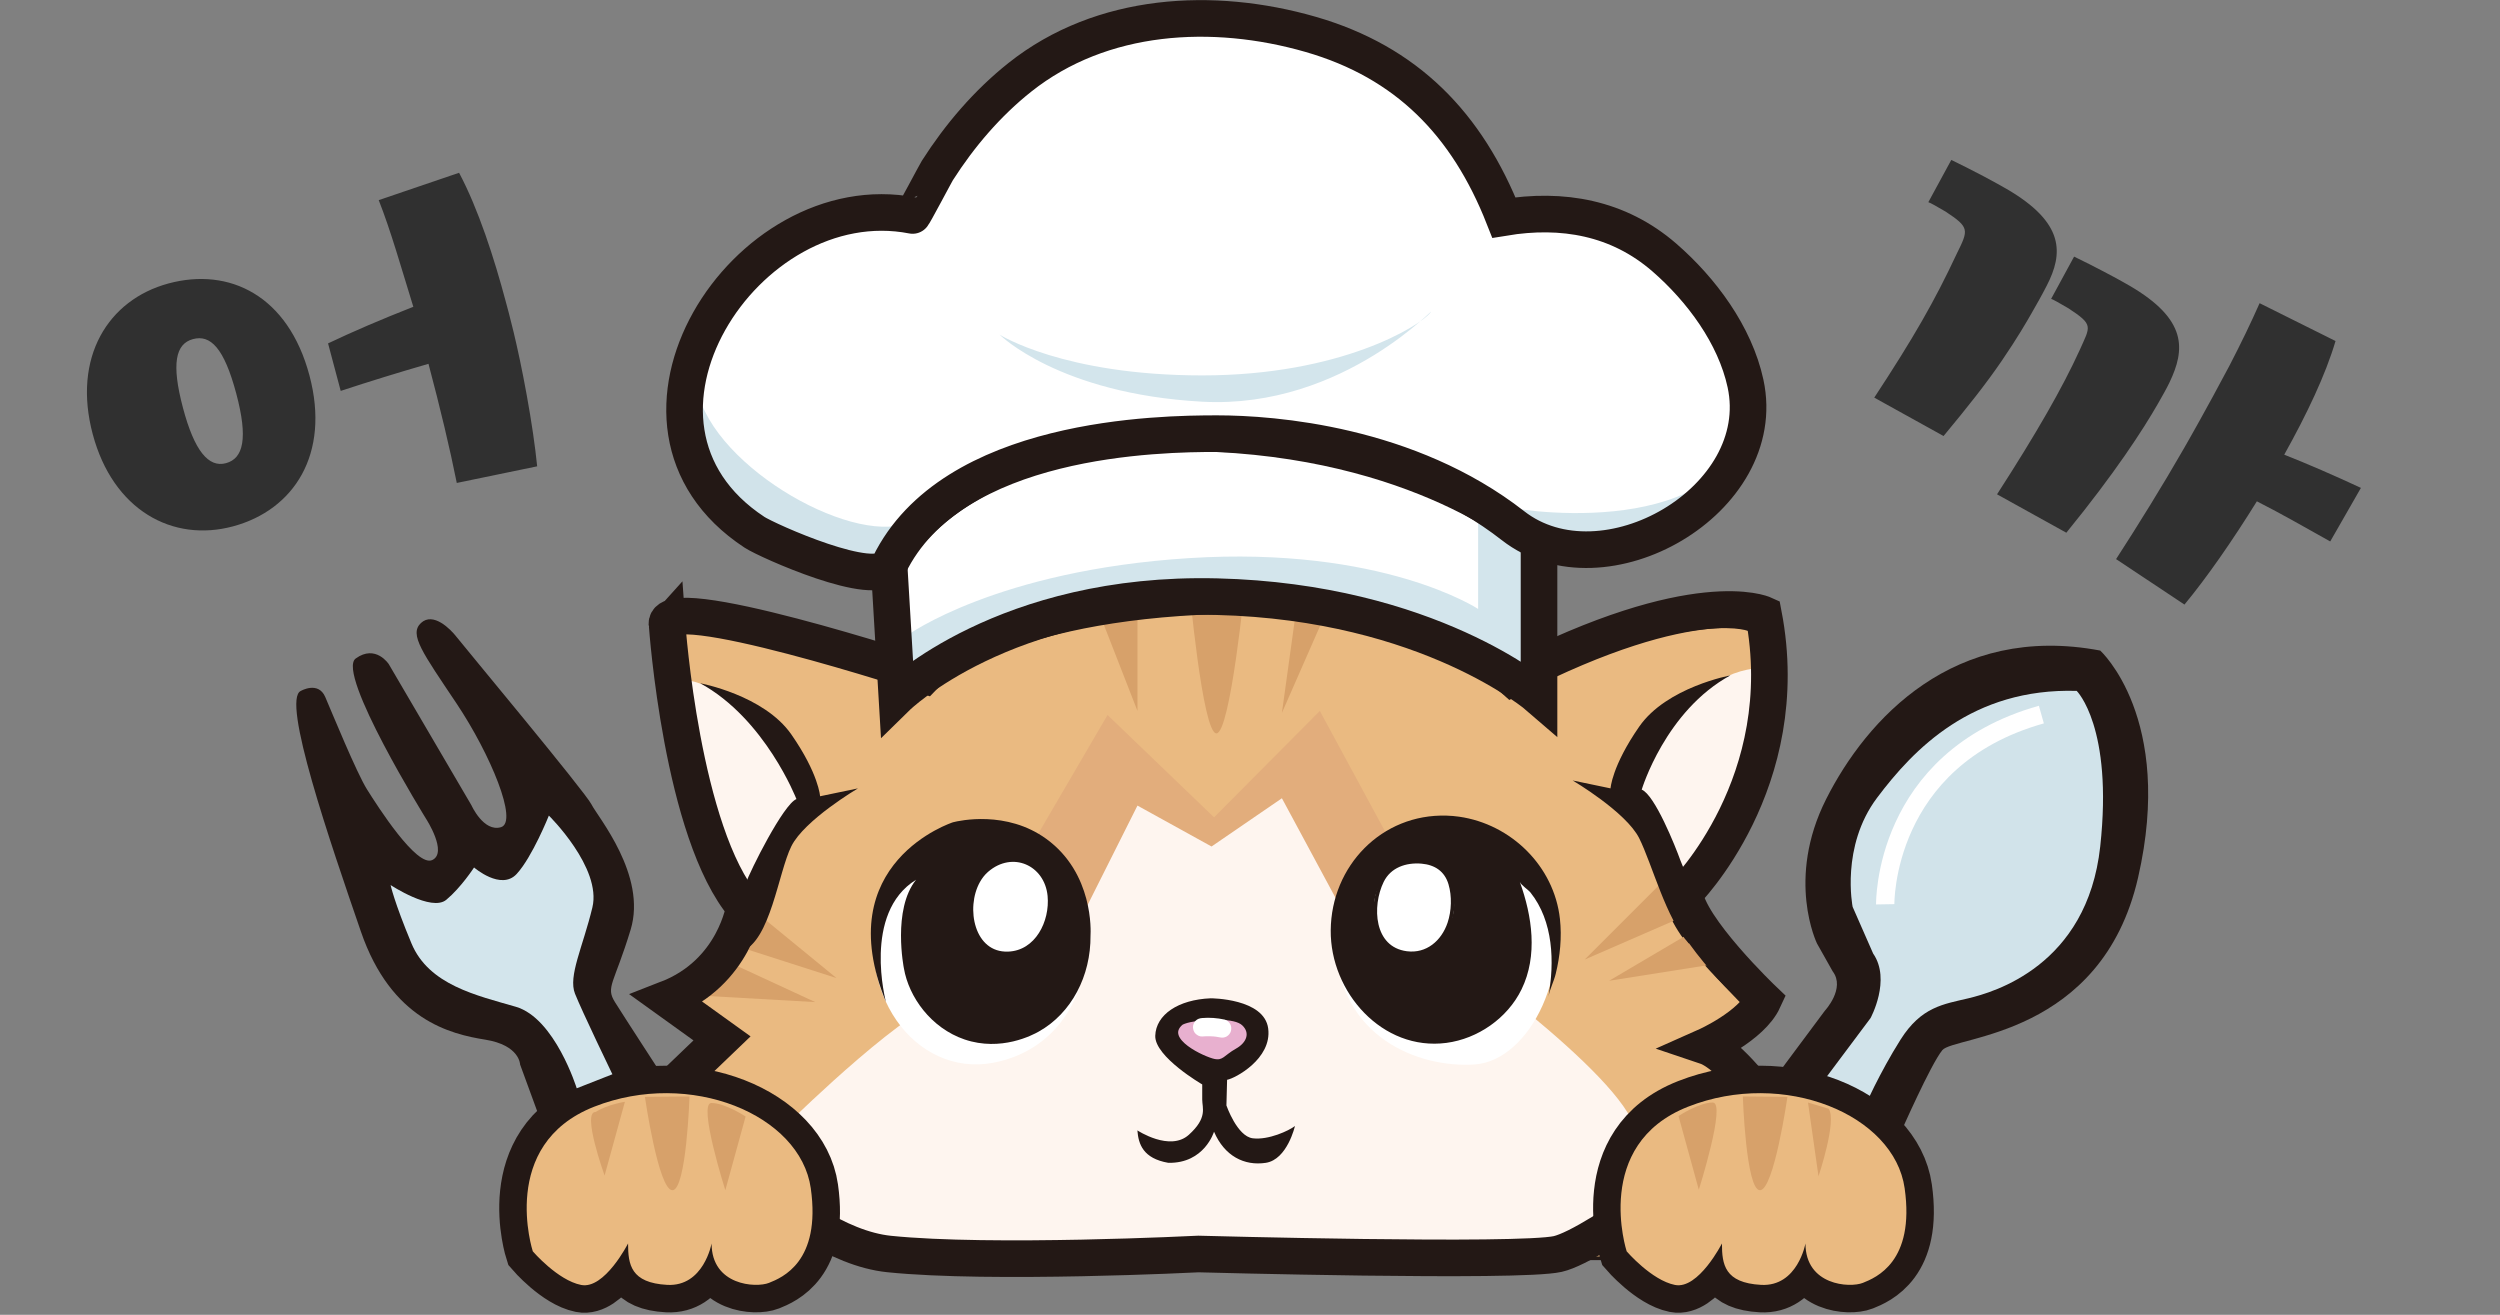 <svg width="135" height="71" viewBox="0 0 135 71" fill="none" xmlns="http://www.w3.org/2000/svg">
<rect x="0" y="0" width="135" height="71" fill="#808080" stroke="none"/>
<path d="M5.006 23.44C3.906 19.306 5.825 16.191 9.1 15.306C12.376 14.422 15.56 15.947 16.712 20.28C17.843 24.529 15.865 27.538 12.589 28.422C9.314 29.306 6.098 27.546 5.006 23.44ZM29.007 25.182L24.666 26.079C24.302 24.252 23.767 22.013 23.138 19.646C21.522 20.113 19.942 20.601 18.398 21.109L17.715 18.543C19.043 17.91 20.577 17.251 22.319 16.567C21.665 14.452 21.105 12.464 20.451 10.807L24.79 9.33C25.828 11.281 26.683 13.922 27.32 16.317C27.449 16.802 27.933 18.505 28.448 21.361C28.706 22.788 28.897 24.081 29.007 25.182ZM9.882 22.032C10.496 24.342 11.261 25.266 12.201 25.012C13.141 24.758 13.404 23.679 12.759 21.256C12.099 18.775 11.359 18.058 10.419 18.312C9.479 18.566 9.245 19.637 9.882 22.032Z" fill="#303030"/>
<path d="M104.13 10.918L105.37 8.636C106.409 9.138 107.637 9.784 108.351 10.199C111.514 12.038 111.418 13.688 110.526 15.422C110.243 15.975 109.965 16.461 109.7 16.922C109.451 17.357 108.952 18.227 108.102 19.473C107.252 20.719 106.27 21.957 104.952 23.545L101.21 21.472C103.35 18.212 104.465 16.266 105.67 13.69C106.298 12.417 106.371 12.289 105.063 11.427C104.579 11.145 104.273 10.967 104.13 10.918ZM110.761 16.139L112.001 13.857C113.04 14.359 114.268 15.005 114.982 15.42C118.144 17.259 117.997 18.88 117.157 20.643C116.991 20.991 116.771 21.375 116.537 21.785C115.715 23.218 114.223 25.524 111.582 28.767L107.84 26.693C109.97 23.392 111.364 20.961 112.3 18.912C112.877 17.609 113.078 17.555 111.694 16.648C111.209 16.366 110.903 16.188 110.761 16.139ZM127.49 26.346L125.832 29.238C124.517 28.507 123.242 27.766 121.871 27.071C120.548 29.202 119.181 31.172 117.961 32.647L114.268 30.192C115.441 28.383 116.809 26.175 117.938 24.204C118.217 23.717 119.083 22.207 120.385 19.757C121.024 18.524 121.563 17.404 122.019 16.372L126.119 18.415C125.577 20.25 124.571 22.361 123.349 24.552C124.651 25.07 126.014 25.658 127.49 26.346Z" fill="#303030"/>
<g clip-path="url(#clip0_140_1570)">
<path d="M36.118 34.016C36.118 34.016 37.388 45.233 40.769 49.208C40.769 49.208 39.782 52.757 36.118 54.177L39.078 56.306L36.118 59.146C36.118 59.146 42.602 67.381 48.098 67.949C53.595 68.516 64.806 67.949 64.806 67.949H87.283C87.283 67.949 93.626 61.986 95.316 59.714C95.316 59.714 93.483 57.158 92.216 56.732C92.216 56.732 93.875 55.88 94.525 54.46C94.525 54.46 90.243 50.626 90.102 48.782C90.102 48.782 96.271 43.104 94.525 34.016C94.525 34.016 92.129 32.71 81.743 36.84C81.743 36.84 76.157 31.867 64.806 32.445C53.455 33.022 50.016 36.697 50.016 36.697C50.016 36.697 36.822 32.596 36.116 34.016H36.118Z" fill="#EABA81" stroke="#231815" stroke-width="0.198" stroke-miterlimit="10"/>
<path d="M42.795 60.427C42.795 60.427 49.455 53.908 51.252 53.99C52.681 54.056 60.282 41.875 60.282 41.875L65.717 45.02L70.985 40.266L76.416 50.066C76.416 50.066 86.3 56.925 88.086 60.427C89.871 63.928 87.194 67.714 87.194 67.714H47.157C47.157 67.714 40.164 65.441 42.795 60.427Z" fill="#FEF5EF"/>
<path d="M56.642 53.03L52.023 51.944L59.807 38.609L65.559 44.136L71.271 38.39L78.071 50.949L74.247 52.436L69.223 43.106L65.423 45.711L61.423 43.502L56.642 53.03Z" fill="#E2AD7C"/>
<path d="M64.201 31.511C64.201 31.511 64.93 39.603 65.686 39.603C66.441 39.603 67.236 31.511 67.236 31.511H64.201Z" fill="#D7A16A"/>
<path d="M70.069 32.391L69.223 38.495L71.902 32.391H70.069Z" fill="#D7A16A"/>
<path d="M59.143 32.546L61.423 32.471V38.39L59.143 32.546Z" fill="#D7A16A"/>
<path d="M39.234 50.911L40.614 49.083L45.172 52.817L39.234 50.911Z" fill="#D7A16A"/>
<path d="M37.801 53.761L38.683 51.644L44.023 54.113L37.801 53.761Z" fill="#D7A16A"/>
<path d="M92.269 49.79L92.697 52.044L86.891 52.962L92.269 49.79Z" fill="#D7A16A"/>
<path d="M89.998 47.392L90.968 49.467L85.575 51.815L89.998 47.392Z" fill="#D7A16A"/>
<path d="M43.594 43.343C43.547 43.201 40.822 37.143 36.781 36.671C36.781 36.671 37.716 47.69 39.903 48.593L43.594 43.343Z" fill="#FEF5EF"/>
<path d="M87.908 42.775C87.955 42.634 90.68 36.575 94.721 36.103C94.721 36.103 93.786 47.123 91.599 48.025L87.908 42.775Z" fill="#FEF5EF"/>
<path d="M36.029 33.783C36.029 33.783 36.816 44.992 40.199 48.967C40.199 48.967 39.695 52.524 36.029 53.944L38.989 56.073L36.029 58.913C36.029 58.913 42.513 67.148 48.009 67.716C53.506 68.283 64.717 67.716 64.717 67.716C64.717 67.716 82.025 68.19 84.117 67.716C86.209 67.242 93.537 61.753 95.229 59.481C95.229 59.481 93.396 56.925 92.129 56.499C92.129 56.499 94.579 55.41 95.229 53.992C95.229 53.992 91.111 50.064 90.97 48.218C90.97 48.218 96.975 42.255 95.229 33.17C95.229 33.17 91.569 31.513 81.654 36.609C81.654 36.609 76.068 31.636 64.717 32.214C53.366 32.791 49.927 36.466 49.927 36.466C49.927 36.466 35.5 31.729 36.027 33.785L36.029 33.783Z" stroke="#231815" stroke-width="1.977" stroke-miterlimit="10"/>
<path d="M28.771 67.572C28.771 67.572 26.898 61.805 32.083 59.763C37.267 57.722 43.218 60.19 43.782 64.165C44.346 68.14 42.232 68.992 41.526 69.275C40.82 69.558 38.426 69.417 38.426 67.146C38.426 67.146 38.002 69.49 36.029 69.383C34.056 69.275 33.916 68.281 33.916 67.146C33.916 67.146 32.646 69.64 31.379 69.387C30.111 69.134 28.771 67.572 28.771 67.572Z" fill="#EABA81" stroke="#231815" stroke-width="2.966" stroke-miterlimit="10"/>
<path d="M48.432 37.639C48.432 37.639 54.247 31.937 65.717 32.22C77.187 32.503 83.107 37.639 83.107 37.639V29.27C83.107 29.27 77.361 23.987 65.715 23.419C54.069 22.851 48.855 28.103 48.009 30.517L48.432 37.639Z" fill="white" stroke="#231815" stroke-width="0.198" stroke-miterlimit="10"/>
<path d="M48.998 34.303C48.998 34.303 53.814 30.798 64.201 30.139C74.65 29.475 79.819 32.883 79.819 32.883V27.962L83.107 29.27V37.639C83.107 37.639 77.069 32.423 64.717 32.212C52.365 32.001 48.996 37.155 48.996 37.155V34.305L48.998 34.303Z" fill="#D3E5EC"/>
<path d="M48.432 37.639C48.432 37.639 54.247 31.937 65.717 32.22C77.187 32.503 83.107 37.639 83.107 37.639V29.27C83.107 29.27 77.361 23.987 65.715 23.419C54.069 22.851 48.855 28.103 48.009 30.517L48.432 37.639Z" stroke="#231815" stroke-width="1.977" stroke-miterlimit="10"/>
<path d="M48.011 30.517C47.825 30.899 35.466 30.802 37.158 19.444C37.158 19.444 40.541 9.932 49.281 11.635C49.281 11.635 54.081 0.418 64.719 0.986C75.356 1.553 79.162 5.813 81.136 11.776C81.136 11.776 85.786 10.356 89.875 13.905C93.964 17.454 96.218 22.991 92.695 26.116C92.695 26.116 87.338 32.787 81.701 28.388C76.064 23.989 68.766 23.419 65.719 23.419C62.672 23.419 51.396 23.56 48.013 30.517H48.011Z" fill="white" stroke="#231815" stroke-width="0.198" stroke-miterlimit="10"/>
<path d="M37.579 20.627C38.05 24.933 45.866 29.45 48.996 28.247L47.713 31.18C47.713 31.18 38.443 28.167 37.799 25.417C37.799 25.417 36.733 19.159 37.577 20.627H37.579Z" fill="#D1E3EA"/>
<path d="M81.041 27.299C81.323 27.488 92.526 29.402 94.395 22.907C94.395 22.907 92.874 28.448 88.273 29.388L84.034 30.137L81.041 27.297V27.299Z" fill="#D3E5EC"/>
<path d="M48.011 30.517C47.361 31.851 41.419 29.189 40.741 28.742C31.865 22.907 40.261 9.876 49.281 11.635C49.318 11.643 50.526 9.352 50.615 9.211C51.825 7.315 53.314 5.572 55.074 4.174C59.499 0.659 65.512 0.341 70.767 1.854C75.967 3.352 79.226 6.708 81.211 11.746C84.361 11.226 87.382 11.742 89.875 13.905C91.868 15.636 93.689 18.08 94.258 20.71C95.621 27.014 86.577 32.194 81.701 28.386C76.064 23.985 68.766 23.417 65.719 23.417C62.672 23.417 51.396 23.558 48.013 30.515L48.011 30.517Z" stroke="#231815" stroke-width="1.977" stroke-miterlimit="10"/>
<path d="M53.977 18.07C53.977 18.07 57.435 20.272 64.918 20.272C72.402 20.272 76.673 17.598 77.239 16.887C77.804 16.176 72.657 22.116 64.918 21.692C57.18 21.268 53.977 18.07 53.977 18.07Z" fill="#D3E5EC"/>
<path d="M28.771 67.572C28.771 67.572 26.898 61.805 32.083 59.763C37.267 57.722 43.218 60.19 43.782 64.165C44.346 68.14 42.232 68.992 41.526 69.275C40.82 69.558 38.426 69.417 38.426 67.146C38.426 67.146 38.002 69.49 36.029 69.383C34.056 69.275 33.916 68.281 33.916 67.146C33.916 67.146 32.646 69.64 31.379 69.387C30.111 69.134 28.771 67.572 28.771 67.572Z" fill="#EABA81"/>
<path d="M34.825 59.232C34.825 59.232 35.555 64.272 36.31 64.272C37.065 64.272 37.235 59.208 37.235 59.208L34.825 59.23V59.232Z" fill="#D7A16A"/>
<path d="M38.414 59.562C37.672 59.562 39.167 64.272 39.167 64.272L40.263 60.291C40.263 60.291 39.155 59.562 38.416 59.562H38.414Z" fill="#D7A16A"/>
<path d="M32.154 60.048C31.412 60.048 32.648 63.48 32.648 63.48L33.744 59.498C33.744 59.498 32.83 59.63 32.154 60.048Z" fill="#D7A16A"/>
<path d="M98.118 50.949C98.118 50.949 96.427 47.483 98.612 43.152C100.797 38.822 105.519 33.64 113.412 35.13C113.412 35.13 117.43 38.778 115.456 47.39C113.483 56.001 105.519 55.93 104.884 56.71C104.249 57.491 102.628 61.183 102.628 61.183C102.628 61.183 97.412 57.314 96.004 57.989L98.541 54.581C98.541 54.581 99.668 53.374 98.964 52.452L98.118 50.949Z" fill="#231815"/>
<path d="M100.042 48.967C100.042 48.967 99.387 45.709 101.361 43.082C103.334 40.455 106.505 37.141 112.142 37.308C112.142 37.308 114.116 39.254 113.412 45.711C112.708 52.167 107.632 53.587 106.294 53.908C104.955 54.229 103.757 54.356 102.63 56.139C101.503 57.921 100.657 59.837 100.657 59.837L98.472 58.369L101.009 54.978C101.009 54.978 102.136 52.912 101.149 51.49L100.042 48.969V48.967Z" fill="#D1E3EA"/>
<path d="M87.84 67.572C87.84 67.572 85.968 61.805 91.152 59.763C96.337 57.722 102.288 60.19 102.851 64.165C103.415 68.14 101.301 68.992 100.595 69.275C99.89 69.558 97.495 69.417 97.495 67.146C97.495 67.146 97.072 69.49 95.099 69.383C93.126 69.275 92.985 68.281 92.985 67.146C92.985 67.146 91.716 69.64 90.448 69.387C89.181 69.134 87.84 67.572 87.84 67.572Z" stroke="#231815" stroke-width="2.966" stroke-miterlimit="10"/>
<path d="M87.84 67.572C87.84 67.572 85.968 61.805 91.152 59.763C96.337 57.722 102.288 60.19 102.851 64.165C103.415 68.14 101.301 68.992 100.595 69.275C99.89 69.558 97.495 69.417 97.495 67.146C97.495 67.146 97.072 69.49 95.099 69.383C93.126 69.275 92.985 68.281 92.985 67.146C92.985 67.146 91.716 69.64 90.448 69.387C89.181 69.134 87.84 67.572 87.84 67.572Z" fill="#EABA81"/>
<path d="M96.522 59.232C96.522 59.232 95.793 64.272 95.037 64.272C94.282 64.272 94.112 59.208 94.112 59.208L96.522 59.23V59.232Z" fill="#D7A16A"/>
<path d="M92.489 59.536C93.23 59.536 91.736 64.246 91.736 64.246L90.64 60.265C90.64 60.265 91.747 59.536 92.487 59.536H92.489Z" fill="#D7A16A"/>
<path d="M98.747 59.871C99.211 60.51 98.199 63.52 98.199 63.52L97.632 59.538L98.747 59.873V59.871Z" fill="#D7A16A"/>
<path d="M53.037 44.43C53.037 44.43 56.796 43.863 58.206 48.121C59.615 52.379 57.735 56.639 53.601 57.395C49.467 58.152 45.896 53.609 47.586 48.121C47.586 48.121 49.089 44.145 53.035 44.43H53.037Z" fill="white"/>
<path d="M77.282 44.406C77.282 44.406 82.075 44.147 83.578 48.218C85.08 52.289 82.638 57.28 79.631 57.481C76.624 57.682 72.301 56.033 72.114 50.943C71.926 45.852 76.272 44.361 77.282 44.406Z" fill="white"/>
<path d="M49.467 47.507C46.554 49.306 47.841 54.103 47.841 54.103C44.745 46.557 51.464 44.402 51.464 44.402C51.8 44.315 54.356 43.741 56.505 45.303C59.056 47.159 58.902 50.313 58.888 50.513C58.908 52.709 57.856 54.715 56.096 55.703C55.768 55.888 54.056 56.8 52.086 56.131C50.273 55.513 49.075 53.838 48.81 52.287C48.81 52.287 48.175 49.116 49.468 47.507H49.467Z" fill="#231815"/>
<path d="M82.073 47.625C82.132 47.79 82.526 48.047 82.644 48.194C83.886 49.748 83.947 51.954 83.615 53.822C83.688 53.412 83.912 52.994 84.01 52.582C84.246 51.618 84.345 50.61 84.236 49.62C83.924 46.774 81.596 44.502 78.795 44.102C78.571 44.07 78.346 44.05 78.118 44.044C74.615 43.936 71.89 46.756 71.859 50.236C71.829 53.578 74.648 56.77 78.105 56.316C79.801 56.093 81.403 54.984 82.162 53.428C83.053 51.606 82.735 49.463 82.071 47.623L82.073 47.625Z" fill="#231815"/>
<path d="M75.014 46.95C75.014 46.95 77.268 45.727 78.273 47.597C79.348 49.602 77.753 51.401 75.779 51.375C75.016 51.303 72.912 49.083 75.016 46.95H75.014Z" fill="white" stroke="#231815" stroke-width="0.198" stroke-miterlimit="10"/>
<path d="M65.383 53.908C65.383 53.908 68.272 53.908 68.483 55.541C68.695 57.174 66.686 58.238 66.263 58.309L66.227 59.694C66.227 59.694 66.803 61.363 67.649 61.468C68.495 61.574 69.61 61.054 69.927 60.805C69.927 60.805 69.516 62.615 68.353 62.793C67.19 62.97 66.121 62.426 65.557 61.112C65.557 61.112 65.045 62.83 63.09 62.793C61.727 62.556 61.476 61.787 61.419 61.042C61.419 61.042 63.175 62.201 64.197 61.279C65.219 60.357 64.92 59.835 64.92 59.375V58.559C64.92 58.559 62.348 57.067 62.384 55.932C62.419 54.796 63.617 53.98 65.379 53.908H65.383Z" fill="#231815"/>
<path d="M65.136 55.008C65.136 55.008 66.65 54.83 67.145 55.292C67.639 55.754 67.427 56.358 66.793 56.712C66.158 57.067 66.089 57.387 65.559 57.28C65.029 57.172 62.739 56.145 63.797 55.256C63.797 55.256 64.147 55.031 65.136 55.008Z" fill="#E8B0CF" stroke="#231815" stroke-width="0.198" stroke-miterlimit="10"/>
<path d="M37.801 36.894C37.801 36.894 41.255 37.533 42.734 39.662C44.213 41.791 44.284 42.998 44.284 42.998L46.329 42.572C46.329 42.572 43.44 44.275 42.734 45.695C42.028 47.115 41.607 50.805 40.057 51.373L40.235 48.388C40.235 48.388 39.964 48.541 40.245 47.76C40.526 46.979 42.303 43.434 43.007 43.15C43.007 43.15 41.324 38.808 37.801 36.89V36.894Z" fill="#231815"/>
<path d="M93.452 36.468C93.452 36.468 89.998 37.107 88.519 39.236C87.04 41.365 86.969 42.572 86.969 42.572L84.924 42.146C84.924 42.146 87.813 43.849 88.519 45.269C89.225 46.689 89.974 49.626 91.196 50.947L92.269 49.6C92.269 49.6 91.028 47.256 90.747 46.474C90.466 45.691 89.357 42.925 88.653 42.64C88.653 42.64 89.928 38.38 93.452 36.464V36.468Z" fill="#231815"/>
<path d="M74.629 47.581C73.972 48.929 74.079 51.219 75.957 51.465C77.063 51.608 77.921 50.873 78.263 49.857C78.484 49.2 78.512 48.389 78.314 47.724C78.091 46.974 77.521 46.605 76.774 46.539C75.906 46.464 75.032 46.756 74.629 47.581Z" fill="white" stroke="#231815" stroke-width="0.198" stroke-miterlimit="10"/>
<path d="M52.83 47.581C52.015 49.037 52.519 51.558 54.443 51.486C55.991 51.429 56.802 49.776 56.669 48.373C56.503 46.641 54.676 45.806 53.29 47.005C53.106 47.165 52.954 47.36 52.83 47.581Z" fill="white" stroke="#231815" stroke-width="0.198" stroke-miterlimit="10"/>
<path d="M64.91 55.971C65.183 55.947 65.46 55.953 65.731 55.989L65.601 55.971C65.69 55.983 65.776 55.999 65.864 56.017C65.994 56.045 66.126 56.037 66.245 55.967C66.348 55.908 66.445 55.788 66.472 55.671C66.502 55.543 66.494 55.4 66.423 55.286C66.356 55.181 66.253 55.085 66.129 55.057C65.731 54.972 65.32 54.938 64.915 54.974C64.782 54.986 64.663 55.021 64.564 55.119C64.48 55.205 64.414 55.348 64.42 55.471C64.426 55.595 64.468 55.734 64.564 55.824C64.656 55.91 64.784 55.981 64.915 55.969L64.91 55.971Z" fill="white"/>
<path d="M16.249 37.308C16.249 37.308 17.188 36.765 17.564 37.639C17.94 38.513 19.255 41.73 19.82 42.63C20.386 43.53 22.497 46.844 23.343 46.442C24.19 46.039 23.015 44.227 23.015 44.227C23.015 44.227 18.13 36.338 19.209 35.558C20.289 34.777 20.994 35.864 20.994 35.864L25.457 43.484C25.457 43.484 26.116 44.952 27.055 44.667C27.994 44.382 26.491 40.74 24.658 37.995C22.825 35.251 22.074 34.257 22.732 33.642C23.391 33.026 24.33 33.972 24.658 34.399C24.986 34.825 31.612 42.775 31.94 43.438C32.269 44.102 34.948 47.266 34.054 50.204C33.16 53.141 32.692 53.291 33.208 54.115C33.724 54.94 35.709 57.991 35.709 57.991L29.247 60.658L28.085 57.483C28.085 57.483 28.073 56.441 26.201 56.141C24.328 55.84 21.133 55.085 19.488 50.303C17.843 45.522 15.17 37.756 16.249 37.308Z" fill="#231815"/>
<path d="M21.089 47.79C21.089 47.79 23.298 49.25 24.097 48.591C24.895 47.931 25.599 46.844 25.599 46.844C25.599 46.844 27.057 48.109 27.901 47.193C28.745 46.276 29.639 44.042 29.639 44.042C29.639 44.042 32.506 46.86 31.988 49.005C31.47 51.15 30.673 52.711 31.049 53.657C31.424 54.603 33.069 58.011 33.069 58.011L31.143 58.768C31.143 58.768 29.969 54.982 27.855 54.366C25.742 53.751 23.157 53.193 22.218 50.941C21.279 48.688 21.091 47.788 21.091 47.788L21.089 47.79Z" fill="#D3E5EC"/>
<path d="M101.802 48.832C101.802 48.832 101.667 40.997 110.234 38.587" stroke="white" stroke-width="0.989" stroke-miterlimit="10"/>
</g>
<defs>
<clipPath id="clip0_140_1570">
<rect width="100" height="70.898" fill="white" transform="translate(16)"/>
</clipPath>
</defs>
</svg>
